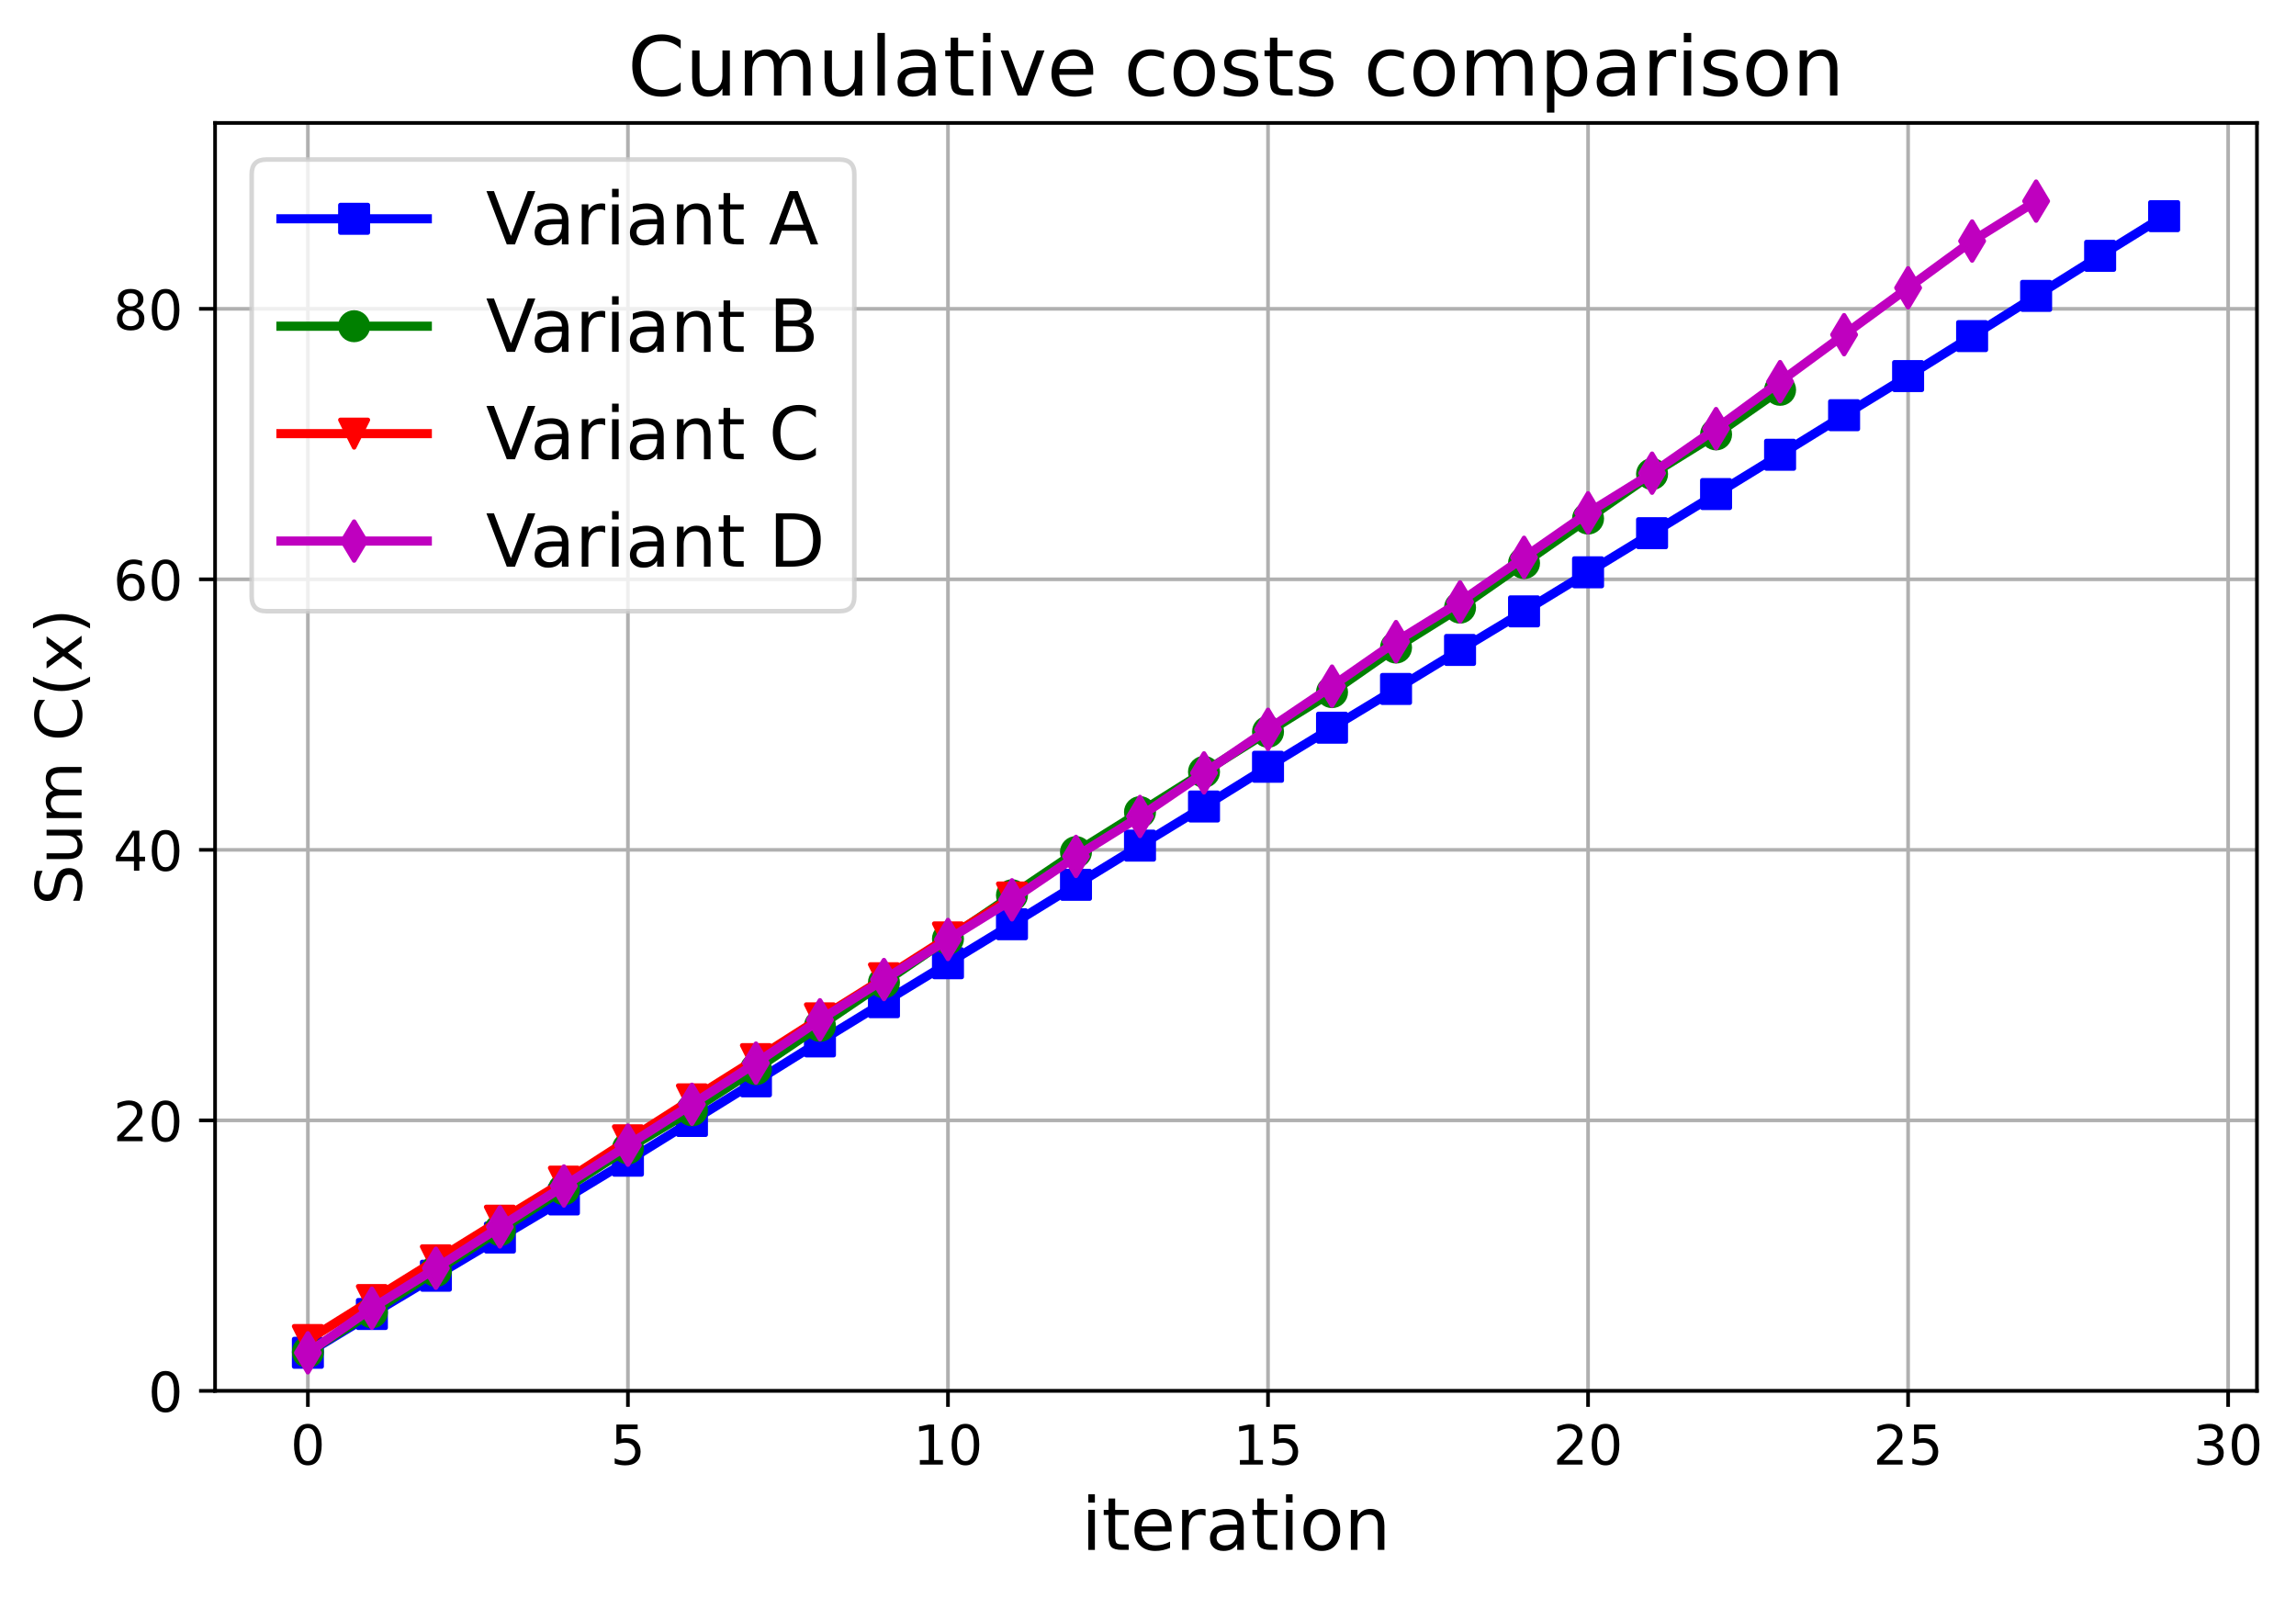 <?xml version="1.0" encoding="utf-8" standalone="no"?>
<!DOCTYPE svg PUBLIC "-//W3C//DTD SVG 1.1//EN"
  "http://www.w3.org/Graphics/SVG/1.1/DTD/svg11.dtd">
<!-- Created with matplotlib (https://matplotlib.org/) -->
<svg height="349.376pt" version="1.1" viewBox="0 0 501.957 349.376" width="501.957pt" xmlns="http://www.w3.org/2000/svg" xmlns:xlink="http://www.w3.org/1999/xlink">
 <defs>
  <style type="text/css">
*{stroke-linecap:butt;stroke-linejoin:round;}
  </style>
 </defs>
 <g id="figure_1">
  <g id="patch_1">
   <path d="M 0 349.376 
L 501.957 349.376 
L 501.957 0 
L 0 0 
z
" style="fill:#ffffff;"/>
  </g>
  <g id="axes_1">
   <g id="patch_2">
    <path d="M 47.019 304.077 
L 493.419 304.077 
L 493.419 26.877 
L 47.019 26.877 
z
" style="fill:#ffffff;"/>
   </g>
   <g id="matplotlib.axis_1">
    <g id="xtick_1">
     <g id="line2d_1">
      <path clip-path="url(#p8498d89670)" d="M 67.31 304.077 
L 67.31 26.877 
" style="fill:none;stroke:#b0b0b0;stroke-linecap:square;stroke-width:0.8;"/>
     </g>
     <g id="line2d_2">
      <defs>
       <path d="M 0 0 
L 0 3.5 
" id="m109de120a5" style="stroke:#000000;stroke-width:0.8;"/>
      </defs>
      <g>
       <use style="stroke:#000000;stroke-width:0.8;" x="67.31" xlink:href="#m109de120a5" y="304.077"/>
      </g>
     </g>
     <g id="text_1">
      <!-- 0 -->
      <defs>
       <path d="M 31.781 66.406 
Q 24.172 66.406 20.328 58.906 
Q 16.5 51.422 16.5 36.375 
Q 16.5 21.391 20.328 13.891 
Q 24.172 6.391 31.781 6.391 
Q 39.453 6.391 43.281 13.891 
Q 47.125 21.391 47.125 36.375 
Q 47.125 51.422 43.281 58.906 
Q 39.453 66.406 31.781 66.406 
z
M 31.781 74.219 
Q 44.047 74.219 50.516 64.516 
Q 56.984 54.828 56.984 36.375 
Q 56.984 17.969 50.516 8.266 
Q 44.047 -1.422 31.781 -1.422 
Q 19.531 -1.422 13.062 8.266 
Q 6.594 17.969 6.594 36.375 
Q 6.594 54.828 13.062 64.516 
Q 19.531 74.219 31.781 74.219 
z
" id="DejaVuSans-48"/>
      </defs>
      <g transform="translate(63.493 320.195)scale(0.12 -0.12)">
       <use xlink:href="#DejaVuSans-48"/>
      </g>
     </g>
    </g>
    <g id="xtick_2">
     <g id="line2d_3">
      <path clip-path="url(#p8498d89670)" d="M 137.279 304.077 
L 137.279 26.877 
" style="fill:none;stroke:#b0b0b0;stroke-linecap:square;stroke-width:0.8;"/>
     </g>
     <g id="line2d_4">
      <g>
       <use style="stroke:#000000;stroke-width:0.8;" x="137.279" xlink:href="#m109de120a5" y="304.077"/>
      </g>
     </g>
     <g id="text_2">
      <!-- 5 -->
      <defs>
       <path d="M 10.797 72.906 
L 49.516 72.906 
L 49.516 64.594 
L 19.828 64.594 
L 19.828 46.734 
Q 21.969 47.469 24.109 47.828 
Q 26.266 48.188 28.422 48.188 
Q 40.625 48.188 47.75 41.5 
Q 54.891 34.812 54.891 23.391 
Q 54.891 11.625 47.562 5.094 
Q 40.234 -1.422 26.906 -1.422 
Q 22.312 -1.422 17.547 -0.641 
Q 12.797 0.141 7.719 1.703 
L 7.719 11.625 
Q 12.109 9.234 16.797 8.062 
Q 21.484 6.891 26.703 6.891 
Q 35.156 6.891 40.078 11.328 
Q 45.016 15.766 45.016 23.391 
Q 45.016 31 40.078 35.438 
Q 35.156 39.891 26.703 39.891 
Q 22.75 39.891 18.812 39.016 
Q 14.891 38.141 10.797 36.281 
z
" id="DejaVuSans-53"/>
      </defs>
      <g transform="translate(133.461 320.195)scale(0.12 -0.12)">
       <use xlink:href="#DejaVuSans-53"/>
      </g>
     </g>
    </g>
    <g id="xtick_3">
     <g id="line2d_5">
      <path clip-path="url(#p8498d89670)" d="M 207.248 304.077 
L 207.248 26.877 
" style="fill:none;stroke:#b0b0b0;stroke-linecap:square;stroke-width:0.8;"/>
     </g>
     <g id="line2d_6">
      <g>
       <use style="stroke:#000000;stroke-width:0.8;" x="207.248" xlink:href="#m109de120a5" y="304.077"/>
      </g>
     </g>
     <g id="text_3">
      <!-- 10 -->
      <defs>
       <path d="M 12.406 8.297 
L 28.516 8.297 
L 28.516 63.922 
L 10.984 60.406 
L 10.984 69.391 
L 28.422 72.906 
L 38.281 72.906 
L 38.281 8.297 
L 54.391 8.297 
L 54.391 0 
L 12.406 0 
z
" id="DejaVuSans-49"/>
      </defs>
      <g transform="translate(199.613 320.195)scale(0.12 -0.12)">
       <use xlink:href="#DejaVuSans-49"/>
       <use x="63.623" xlink:href="#DejaVuSans-48"/>
      </g>
     </g>
    </g>
    <g id="xtick_4">
     <g id="line2d_7">
      <path clip-path="url(#p8498d89670)" d="M 277.216 304.077 
L 277.216 26.877 
" style="fill:none;stroke:#b0b0b0;stroke-linecap:square;stroke-width:0.8;"/>
     </g>
     <g id="line2d_8">
      <g>
       <use style="stroke:#000000;stroke-width:0.8;" x="277.216" xlink:href="#m109de120a5" y="304.077"/>
      </g>
     </g>
     <g id="text_4">
      <!-- 15 -->
      <g transform="translate(269.581 320.195)scale(0.12 -0.12)">
       <use xlink:href="#DejaVuSans-49"/>
       <use x="63.623" xlink:href="#DejaVuSans-53"/>
      </g>
     </g>
    </g>
    <g id="xtick_5">
     <g id="line2d_9">
      <path clip-path="url(#p8498d89670)" d="M 347.185 304.077 
L 347.185 26.877 
" style="fill:none;stroke:#b0b0b0;stroke-linecap:square;stroke-width:0.8;"/>
     </g>
     <g id="line2d_10">
      <g>
       <use style="stroke:#000000;stroke-width:0.8;" x="347.185" xlink:href="#m109de120a5" y="304.077"/>
      </g>
     </g>
     <g id="text_5">
      <!-- 20 -->
      <defs>
       <path d="M 19.188 8.297 
L 53.609 8.297 
L 53.609 0 
L 7.328 0 
L 7.328 8.297 
Q 12.938 14.109 22.625 23.891 
Q 32.328 33.688 34.812 36.531 
Q 39.547 41.844 41.422 45.531 
Q 43.312 49.219 43.312 52.781 
Q 43.312 58.594 39.234 62.25 
Q 35.156 65.922 28.609 65.922 
Q 23.969 65.922 18.812 64.312 
Q 13.672 62.703 7.812 59.422 
L 7.812 69.391 
Q 13.766 71.781 18.938 73 
Q 24.125 74.219 28.422 74.219 
Q 39.75 74.219 46.484 68.547 
Q 53.219 62.891 53.219 53.422 
Q 53.219 48.922 51.531 44.891 
Q 49.859 40.875 45.406 35.406 
Q 44.188 33.984 37.641 27.219 
Q 31.109 20.453 19.188 8.297 
z
" id="DejaVuSans-50"/>
      </defs>
      <g transform="translate(339.55 320.195)scale(0.12 -0.12)">
       <use xlink:href="#DejaVuSans-50"/>
       <use x="63.623" xlink:href="#DejaVuSans-48"/>
      </g>
     </g>
    </g>
    <g id="xtick_6">
     <g id="line2d_11">
      <path clip-path="url(#p8498d89670)" d="M 417.154 304.077 
L 417.154 26.877 
" style="fill:none;stroke:#b0b0b0;stroke-linecap:square;stroke-width:0.8;"/>
     </g>
     <g id="line2d_12">
      <g>
       <use style="stroke:#000000;stroke-width:0.8;" x="417.154" xlink:href="#m109de120a5" y="304.077"/>
      </g>
     </g>
     <g id="text_6">
      <!-- 25 -->
      <g transform="translate(409.519 320.195)scale(0.12 -0.12)">
       <use xlink:href="#DejaVuSans-50"/>
       <use x="63.623" xlink:href="#DejaVuSans-53"/>
      </g>
     </g>
    </g>
    <g id="xtick_7">
     <g id="line2d_13">
      <path clip-path="url(#p8498d89670)" d="M 487.122 304.077 
L 487.122 26.877 
" style="fill:none;stroke:#b0b0b0;stroke-linecap:square;stroke-width:0.8;"/>
     </g>
     <g id="line2d_14">
      <g>
       <use style="stroke:#000000;stroke-width:0.8;" x="487.122" xlink:href="#m109de120a5" y="304.077"/>
      </g>
     </g>
     <g id="text_7">
      <!-- 30 -->
      <defs>
       <path d="M 40.578 39.312 
Q 47.656 37.797 51.625 33 
Q 55.609 28.219 55.609 21.188 
Q 55.609 10.406 48.188 4.484 
Q 40.766 -1.422 27.094 -1.422 
Q 22.516 -1.422 17.656 -0.516 
Q 12.797 0.391 7.625 2.203 
L 7.625 11.719 
Q 11.719 9.328 16.594 8.109 
Q 21.484 6.891 26.812 6.891 
Q 36.078 6.891 40.938 10.547 
Q 45.797 14.203 45.797 21.188 
Q 45.797 27.641 41.281 31.266 
Q 36.766 34.906 28.719 34.906 
L 20.219 34.906 
L 20.219 43.016 
L 29.109 43.016 
Q 36.375 43.016 40.234 45.922 
Q 44.094 48.828 44.094 54.297 
Q 44.094 59.906 40.109 62.906 
Q 36.141 65.922 28.719 65.922 
Q 24.656 65.922 20.016 65.031 
Q 15.375 64.156 9.812 62.312 
L 9.812 71.094 
Q 15.438 72.656 20.344 73.438 
Q 25.25 74.219 29.594 74.219 
Q 40.828 74.219 47.359 69.109 
Q 53.906 64.016 53.906 55.328 
Q 53.906 49.266 50.438 45.094 
Q 46.969 40.922 40.578 39.312 
z
" id="DejaVuSans-51"/>
      </defs>
      <g transform="translate(479.487 320.195)scale(0.12 -0.12)">
       <use xlink:href="#DejaVuSans-51"/>
       <use x="63.623" xlink:href="#DejaVuSans-48"/>
      </g>
     </g>
    </g>
    <g id="text_8">
     <!-- iteration -->
     <defs>
      <path d="M 9.422 54.688 
L 18.406 54.688 
L 18.406 0 
L 9.422 0 
z
M 9.422 75.984 
L 18.406 75.984 
L 18.406 64.594 
L 9.422 64.594 
z
" id="DejaVuSans-105"/>
      <path d="M 18.312 70.219 
L 18.312 54.688 
L 36.812 54.688 
L 36.812 47.703 
L 18.312 47.703 
L 18.312 18.016 
Q 18.312 11.328 20.141 9.422 
Q 21.969 7.516 27.594 7.516 
L 36.812 7.516 
L 36.812 0 
L 27.594 0 
Q 17.188 0 13.234 3.875 
Q 9.281 7.766 9.281 18.016 
L 9.281 47.703 
L 2.688 47.703 
L 2.688 54.688 
L 9.281 54.688 
L 9.281 70.219 
z
" id="DejaVuSans-116"/>
      <path d="M 56.203 29.594 
L 56.203 25.203 
L 14.891 25.203 
Q 15.484 15.922 20.484 11.062 
Q 25.484 6.203 34.422 6.203 
Q 39.594 6.203 44.453 7.469 
Q 49.312 8.734 54.109 11.281 
L 54.109 2.781 
Q 49.266 0.734 44.188 -0.344 
Q 39.109 -1.422 33.891 -1.422 
Q 20.797 -1.422 13.156 6.188 
Q 5.516 13.812 5.516 26.812 
Q 5.516 40.234 12.766 48.109 
Q 20.016 56 32.328 56 
Q 43.359 56 49.781 48.891 
Q 56.203 41.797 56.203 29.594 
z
M 47.219 32.234 
Q 47.125 39.594 43.094 43.984 
Q 39.062 48.391 32.422 48.391 
Q 24.906 48.391 20.391 44.141 
Q 15.875 39.891 15.188 32.172 
z
" id="DejaVuSans-101"/>
      <path d="M 41.109 46.297 
Q 39.594 47.172 37.812 47.578 
Q 36.031 48 33.891 48 
Q 26.266 48 22.188 43.047 
Q 18.109 38.094 18.109 28.812 
L 18.109 0 
L 9.078 0 
L 9.078 54.688 
L 18.109 54.688 
L 18.109 46.188 
Q 20.953 51.172 25.484 53.578 
Q 30.031 56 36.531 56 
Q 37.453 56 38.578 55.875 
Q 39.703 55.766 41.062 55.516 
z
" id="DejaVuSans-114"/>
      <path d="M 34.281 27.484 
Q 23.391 27.484 19.188 25 
Q 14.984 22.516 14.984 16.5 
Q 14.984 11.719 18.141 8.906 
Q 21.297 6.109 26.703 6.109 
Q 34.188 6.109 38.703 11.406 
Q 43.219 16.703 43.219 25.484 
L 43.219 27.484 
z
M 52.203 31.203 
L 52.203 0 
L 43.219 0 
L 43.219 8.297 
Q 40.141 3.328 35.547 0.953 
Q 30.953 -1.422 24.312 -1.422 
Q 15.922 -1.422 10.953 3.297 
Q 6 8.016 6 15.922 
Q 6 25.141 12.172 29.828 
Q 18.359 34.516 30.609 34.516 
L 43.219 34.516 
L 43.219 35.406 
Q 43.219 41.609 39.141 45 
Q 35.062 48.391 27.688 48.391 
Q 23 48.391 18.547 47.266 
Q 14.109 46.141 10.016 43.891 
L 10.016 52.203 
Q 14.938 54.109 19.578 55.047 
Q 24.219 56 28.609 56 
Q 40.484 56 46.344 49.844 
Q 52.203 43.703 52.203 31.203 
z
" id="DejaVuSans-97"/>
      <path d="M 30.609 48.391 
Q 23.391 48.391 19.188 42.75 
Q 14.984 37.109 14.984 27.297 
Q 14.984 17.484 19.156 11.844 
Q 23.344 6.203 30.609 6.203 
Q 37.797 6.203 41.984 11.859 
Q 46.188 17.531 46.188 27.297 
Q 46.188 37.016 41.984 42.703 
Q 37.797 48.391 30.609 48.391 
z
M 30.609 56 
Q 42.328 56 49.016 48.375 
Q 55.719 40.766 55.719 27.297 
Q 55.719 13.875 49.016 6.219 
Q 42.328 -1.422 30.609 -1.422 
Q 18.844 -1.422 12.172 6.219 
Q 5.516 13.875 5.516 27.297 
Q 5.516 40.766 12.172 48.375 
Q 18.844 56 30.609 56 
z
" id="DejaVuSans-111"/>
      <path d="M 54.891 33.016 
L 54.891 0 
L 45.906 0 
L 45.906 32.719 
Q 45.906 40.484 42.875 44.328 
Q 39.844 48.188 33.797 48.188 
Q 26.516 48.188 22.312 43.547 
Q 18.109 38.922 18.109 30.906 
L 18.109 0 
L 9.078 0 
L 9.078 54.688 
L 18.109 54.688 
L 18.109 46.188 
Q 21.344 51.125 25.703 53.562 
Q 30.078 56 35.797 56 
Q 45.219 56 50.047 50.172 
Q 54.891 44.344 54.891 33.016 
z
" id="DejaVuSans-110"/>
     </defs>
     <g transform="translate(236.423 338.848)scale(0.16 -0.16)">
      <use xlink:href="#DejaVuSans-105"/>
      <use x="27.783" xlink:href="#DejaVuSans-116"/>
      <use x="66.992" xlink:href="#DejaVuSans-101"/>
      <use x="128.516" xlink:href="#DejaVuSans-114"/>
      <use x="169.629" xlink:href="#DejaVuSans-97"/>
      <use x="230.908" xlink:href="#DejaVuSans-116"/>
      <use x="270.117" xlink:href="#DejaVuSans-105"/>
      <use x="297.9" xlink:href="#DejaVuSans-111"/>
      <use x="359.082" xlink:href="#DejaVuSans-110"/>
     </g>
    </g>
   </g>
   <g id="matplotlib.axis_2">
    <g id="ytick_1">
     <g id="line2d_15">
      <path clip-path="url(#p8498d89670)" d="M 47.019 304.077 
L 493.419 304.077 
" style="fill:none;stroke:#b0b0b0;stroke-linecap:square;stroke-width:0.8;"/>
     </g>
     <g id="line2d_16">
      <defs>
       <path d="M 0 0 
L -3.5 0 
" id="md1b6911c70" style="stroke:#000000;stroke-width:0.8;"/>
      </defs>
      <g>
       <use style="stroke:#000000;stroke-width:0.8;" x="47.019" xlink:href="#md1b6911c70" y="304.077"/>
      </g>
     </g>
     <g id="text_9">
      <!-- 0 -->
      <g transform="translate(32.384 308.636)scale(0.12 -0.12)">
       <use xlink:href="#DejaVuSans-48"/>
      </g>
     </g>
    </g>
    <g id="ytick_2">
     <g id="line2d_17">
      <path clip-path="url(#p8498d89670)" d="M 47.019 244.937 
L 493.419 244.937 
" style="fill:none;stroke:#b0b0b0;stroke-linecap:square;stroke-width:0.8;"/>
     </g>
     <g id="line2d_18">
      <g>
       <use style="stroke:#000000;stroke-width:0.8;" x="47.019" xlink:href="#md1b6911c70" y="244.937"/>
      </g>
     </g>
     <g id="text_10">
      <!-- 20 -->
      <g transform="translate(24.749 249.497)scale(0.12 -0.12)">
       <use xlink:href="#DejaVuSans-50"/>
       <use x="63.623" xlink:href="#DejaVuSans-48"/>
      </g>
     </g>
    </g>
    <g id="ytick_3">
     <g id="line2d_19">
      <path clip-path="url(#p8498d89670)" d="M 47.019 185.798 
L 493.419 185.798 
" style="fill:none;stroke:#b0b0b0;stroke-linecap:square;stroke-width:0.8;"/>
     </g>
     <g id="line2d_20">
      <g>
       <use style="stroke:#000000;stroke-width:0.8;" x="47.019" xlink:href="#md1b6911c70" y="185.798"/>
      </g>
     </g>
     <g id="text_11">
      <!-- 40 -->
      <defs>
       <path d="M 37.797 64.312 
L 12.891 25.391 
L 37.797 25.391 
z
M 35.203 72.906 
L 47.609 72.906 
L 47.609 25.391 
L 58.016 25.391 
L 58.016 17.188 
L 47.609 17.188 
L 47.609 0 
L 37.797 0 
L 37.797 17.188 
L 4.891 17.188 
L 4.891 26.703 
z
" id="DejaVuSans-52"/>
      </defs>
      <g transform="translate(24.749 190.357)scale(0.12 -0.12)">
       <use xlink:href="#DejaVuSans-52"/>
       <use x="63.623" xlink:href="#DejaVuSans-48"/>
      </g>
     </g>
    </g>
    <g id="ytick_4">
     <g id="line2d_21">
      <path clip-path="url(#p8498d89670)" d="M 47.019 126.658 
L 493.419 126.658 
" style="fill:none;stroke:#b0b0b0;stroke-linecap:square;stroke-width:0.8;"/>
     </g>
     <g id="line2d_22">
      <g>
       <use style="stroke:#000000;stroke-width:0.8;" x="47.019" xlink:href="#md1b6911c70" y="126.658"/>
      </g>
     </g>
     <g id="text_12">
      <!-- 60 -->
      <defs>
       <path d="M 33.016 40.375 
Q 26.375 40.375 22.484 35.828 
Q 18.609 31.297 18.609 23.391 
Q 18.609 15.531 22.484 10.953 
Q 26.375 6.391 33.016 6.391 
Q 39.656 6.391 43.531 10.953 
Q 47.406 15.531 47.406 23.391 
Q 47.406 31.297 43.531 35.828 
Q 39.656 40.375 33.016 40.375 
z
M 52.594 71.297 
L 52.594 62.312 
Q 48.875 64.062 45.094 64.984 
Q 41.312 65.922 37.594 65.922 
Q 27.828 65.922 22.672 59.328 
Q 17.531 52.734 16.797 39.406 
Q 19.672 43.656 24.016 45.922 
Q 28.375 48.188 33.594 48.188 
Q 44.578 48.188 50.953 41.516 
Q 57.328 34.859 57.328 23.391 
Q 57.328 12.156 50.688 5.359 
Q 44.047 -1.422 33.016 -1.422 
Q 20.359 -1.422 13.672 8.266 
Q 6.984 17.969 6.984 36.375 
Q 6.984 53.656 15.188 63.938 
Q 23.391 74.219 37.203 74.219 
Q 40.922 74.219 44.703 73.484 
Q 48.484 72.75 52.594 71.297 
z
" id="DejaVuSans-54"/>
      </defs>
      <g transform="translate(24.749 131.217)scale(0.12 -0.12)">
       <use xlink:href="#DejaVuSans-54"/>
       <use x="63.623" xlink:href="#DejaVuSans-48"/>
      </g>
     </g>
    </g>
    <g id="ytick_5">
     <g id="line2d_23">
      <path clip-path="url(#p8498d89670)" d="M 47.019 67.518 
L 493.419 67.518 
" style="fill:none;stroke:#b0b0b0;stroke-linecap:square;stroke-width:0.8;"/>
     </g>
     <g id="line2d_24">
      <g>
       <use style="stroke:#000000;stroke-width:0.8;" x="47.019" xlink:href="#md1b6911c70" y="67.518"/>
      </g>
     </g>
     <g id="text_13">
      <!-- 80 -->
      <defs>
       <path d="M 31.781 34.625 
Q 24.75 34.625 20.719 30.859 
Q 16.703 27.094 16.703 20.516 
Q 16.703 13.922 20.719 10.156 
Q 24.75 6.391 31.781 6.391 
Q 38.812 6.391 42.859 10.172 
Q 46.922 13.969 46.922 20.516 
Q 46.922 27.094 42.891 30.859 
Q 38.875 34.625 31.781 34.625 
z
M 21.922 38.812 
Q 15.578 40.375 12.031 44.719 
Q 8.5 49.078 8.5 55.328 
Q 8.5 64.062 14.719 69.141 
Q 20.953 74.219 31.781 74.219 
Q 42.672 74.219 48.875 69.141 
Q 55.078 64.062 55.078 55.328 
Q 55.078 49.078 51.531 44.719 
Q 48 40.375 41.703 38.812 
Q 48.828 37.156 52.797 32.312 
Q 56.781 27.484 56.781 20.516 
Q 56.781 9.906 50.312 4.234 
Q 43.844 -1.422 31.781 -1.422 
Q 19.734 -1.422 13.25 4.234 
Q 6.781 9.906 6.781 20.516 
Q 6.781 27.484 10.781 32.312 
Q 14.797 37.156 21.922 38.812 
z
M 18.312 54.391 
Q 18.312 48.734 21.844 45.562 
Q 25.391 42.391 31.781 42.391 
Q 38.141 42.391 41.719 45.562 
Q 45.312 48.734 45.312 54.391 
Q 45.312 60.062 41.719 63.234 
Q 38.141 66.406 31.781 66.406 
Q 25.391 66.406 21.844 63.234 
Q 18.312 60.062 18.312 54.391 
z
" id="DejaVuSans-56"/>
      </defs>
      <g transform="translate(24.749 72.077)scale(0.12 -0.12)">
       <use xlink:href="#DejaVuSans-56"/>
       <use x="63.623" xlink:href="#DejaVuSans-48"/>
      </g>
     </g>
    </g>
    <g id="text_14">
     <!-- Sum C(x) -->
     <defs>
      <path d="M 53.516 70.516 
L 53.516 60.891 
Q 47.906 63.578 42.922 64.891 
Q 37.938 66.219 33.297 66.219 
Q 25.25 66.219 20.875 63.094 
Q 16.5 59.969 16.5 54.203 
Q 16.5 49.359 19.406 46.891 
Q 22.312 44.438 30.422 42.922 
L 36.375 41.703 
Q 47.406 39.594 52.656 34.297 
Q 57.906 29 57.906 20.125 
Q 57.906 9.516 50.797 4.047 
Q 43.703 -1.422 29.984 -1.422 
Q 24.812 -1.422 18.969 -0.25 
Q 13.141 0.922 6.891 3.219 
L 6.891 13.375 
Q 12.891 10.016 18.656 8.297 
Q 24.422 6.594 29.984 6.594 
Q 38.422 6.594 43.016 9.906 
Q 47.609 13.234 47.609 19.391 
Q 47.609 24.75 44.312 27.781 
Q 41.016 30.812 33.5 32.328 
L 27.484 33.5 
Q 16.453 35.688 11.516 40.375 
Q 6.594 45.062 6.594 53.422 
Q 6.594 63.094 13.406 68.656 
Q 20.219 74.219 32.172 74.219 
Q 37.312 74.219 42.625 73.281 
Q 47.953 72.359 53.516 70.516 
z
" id="DejaVuSans-83"/>
      <path d="M 8.5 21.578 
L 8.5 54.688 
L 17.484 54.688 
L 17.484 21.922 
Q 17.484 14.156 20.5 10.266 
Q 23.531 6.391 29.594 6.391 
Q 36.859 6.391 41.078 11.031 
Q 45.312 15.672 45.312 23.688 
L 45.312 54.688 
L 54.297 54.688 
L 54.297 0 
L 45.312 0 
L 45.312 8.406 
Q 42.047 3.422 37.719 1 
Q 33.406 -1.422 27.688 -1.422 
Q 18.266 -1.422 13.375 4.438 
Q 8.5 10.297 8.5 21.578 
z
M 31.109 56 
z
" id="DejaVuSans-117"/>
      <path d="M 52 44.188 
Q 55.375 50.25 60.062 53.125 
Q 64.75 56 71.094 56 
Q 79.641 56 84.281 50.016 
Q 88.922 44.047 88.922 33.016 
L 88.922 0 
L 79.891 0 
L 79.891 32.719 
Q 79.891 40.578 77.094 44.375 
Q 74.312 48.188 68.609 48.188 
Q 61.625 48.188 57.562 43.547 
Q 53.516 38.922 53.516 30.906 
L 53.516 0 
L 44.484 0 
L 44.484 32.719 
Q 44.484 40.625 41.703 44.406 
Q 38.922 48.188 33.109 48.188 
Q 26.219 48.188 22.156 43.531 
Q 18.109 38.875 18.109 30.906 
L 18.109 0 
L 9.078 0 
L 9.078 54.688 
L 18.109 54.688 
L 18.109 46.188 
Q 21.188 51.219 25.484 53.609 
Q 29.781 56 35.688 56 
Q 41.656 56 45.828 52.969 
Q 50 49.953 52 44.188 
z
" id="DejaVuSans-109"/>
      <path id="DejaVuSans-32"/>
      <path d="M 64.406 67.281 
L 64.406 56.891 
Q 59.422 61.531 53.781 63.812 
Q 48.141 66.109 41.797 66.109 
Q 29.297 66.109 22.656 58.469 
Q 16.016 50.828 16.016 36.375 
Q 16.016 21.969 22.656 14.328 
Q 29.297 6.688 41.797 6.688 
Q 48.141 6.688 53.781 8.984 
Q 59.422 11.281 64.406 15.922 
L 64.406 5.609 
Q 59.234 2.094 53.438 0.328 
Q 47.656 -1.422 41.219 -1.422 
Q 24.656 -1.422 15.125 8.703 
Q 5.609 18.844 5.609 36.375 
Q 5.609 53.953 15.125 64.078 
Q 24.656 74.219 41.219 74.219 
Q 47.75 74.219 53.531 72.484 
Q 59.328 70.75 64.406 67.281 
z
" id="DejaVuSans-67"/>
      <path d="M 31 75.875 
Q 24.469 64.656 21.281 53.656 
Q 18.109 42.672 18.109 31.391 
Q 18.109 20.125 21.312 9.062 
Q 24.516 -2 31 -13.188 
L 23.188 -13.188 
Q 15.875 -1.703 12.234 9.375 
Q 8.594 20.453 8.594 31.391 
Q 8.594 42.281 12.203 53.312 
Q 15.828 64.359 23.188 75.875 
z
" id="DejaVuSans-40"/>
      <path d="M 54.891 54.688 
L 35.109 28.078 
L 55.906 0 
L 45.312 0 
L 29.391 21.484 
L 13.484 0 
L 2.875 0 
L 24.125 28.609 
L 4.688 54.688 
L 15.281 54.688 
L 29.781 35.203 
L 44.281 54.688 
z
" id="DejaVuSans-120"/>
      <path d="M 8.016 75.875 
L 15.828 75.875 
Q 23.141 64.359 26.781 53.312 
Q 30.422 42.281 30.422 31.391 
Q 30.422 20.453 26.781 9.375 
Q 23.141 -1.703 15.828 -13.188 
L 8.016 -13.188 
Q 14.5 -2 17.703 9.062 
Q 20.906 20.125 20.906 31.391 
Q 20.906 42.672 17.703 53.656 
Q 14.5 64.656 8.016 75.875 
z
" id="DejaVuSans-41"/>
     </defs>
     <g transform="translate(17.838 197.894)rotate(-90)scale(0.14 -0.14)">
      <use xlink:href="#DejaVuSans-83"/>
      <use x="63.477" xlink:href="#DejaVuSans-117"/>
      <use x="126.855" xlink:href="#DejaVuSans-109"/>
      <use x="224.268" xlink:href="#DejaVuSans-32"/>
      <use x="256.055" xlink:href="#DejaVuSans-67"/>
      <use x="325.879" xlink:href="#DejaVuSans-40"/>
      <use x="364.893" xlink:href="#DejaVuSans-120"/>
      <use x="424.072" xlink:href="#DejaVuSans-41"/>
     </g>
    </g>
   </g>
   <g id="line2d_25">
    <path clip-path="url(#p8498d89670)" d="M 67.31 295.752 
L 81.304 287.276 
L 95.298 278.903 
L 109.291 270.556 
L 123.285 262.232 
L 137.279 253.753 
L 151.273 245.069 
L 165.266 236.402 
L 179.26 227.675 
L 193.254 219.103 
L 207.248 210.583 
L 221.241 202.062 
L 235.235 193.444 
L 249.229 184.872 
L 263.223 176.321 
L 277.216 167.636 
L 291.21 159.092 
L 305.204 150.627 
L 319.197 142.091 
L 333.191 133.657 
L 347.185 125.115 
L 361.179 116.572 
L 375.172 108.014 
L 389.166 99.423 
L 403.16 90.772 
L 417.154 82.219 
L 431.147 73.483 
L 445.141 64.686 
L 459.135 55.928 
L 473.128 47.255 
" style="fill:none;stroke:#0000ff;stroke-linecap:square;stroke-width:2;"/>
    <defs>
     <path d="M -3 3 
L 3 3 
L 3 -3 
L -3 -3 
z
" id="m27e86e9ef4" style="stroke:#0000ff;stroke-linejoin:miter;"/>
    </defs>
    <g clip-path="url(#p8498d89670)">
     <use style="fill:#0000ff;stroke:#0000ff;stroke-linejoin:miter;" x="67.31" xlink:href="#m27e86e9ef4" y="295.752"/>
     <use style="fill:#0000ff;stroke:#0000ff;stroke-linejoin:miter;" x="81.304" xlink:href="#m27e86e9ef4" y="287.276"/>
     <use style="fill:#0000ff;stroke:#0000ff;stroke-linejoin:miter;" x="95.298" xlink:href="#m27e86e9ef4" y="278.903"/>
     <use style="fill:#0000ff;stroke:#0000ff;stroke-linejoin:miter;" x="109.291" xlink:href="#m27e86e9ef4" y="270.556"/>
     <use style="fill:#0000ff;stroke:#0000ff;stroke-linejoin:miter;" x="123.285" xlink:href="#m27e86e9ef4" y="262.232"/>
     <use style="fill:#0000ff;stroke:#0000ff;stroke-linejoin:miter;" x="137.279" xlink:href="#m27e86e9ef4" y="253.753"/>
     <use style="fill:#0000ff;stroke:#0000ff;stroke-linejoin:miter;" x="151.273" xlink:href="#m27e86e9ef4" y="245.069"/>
     <use style="fill:#0000ff;stroke:#0000ff;stroke-linejoin:miter;" x="165.266" xlink:href="#m27e86e9ef4" y="236.402"/>
     <use style="fill:#0000ff;stroke:#0000ff;stroke-linejoin:miter;" x="179.26" xlink:href="#m27e86e9ef4" y="227.675"/>
     <use style="fill:#0000ff;stroke:#0000ff;stroke-linejoin:miter;" x="193.254" xlink:href="#m27e86e9ef4" y="219.103"/>
     <use style="fill:#0000ff;stroke:#0000ff;stroke-linejoin:miter;" x="207.248" xlink:href="#m27e86e9ef4" y="210.583"/>
     <use style="fill:#0000ff;stroke:#0000ff;stroke-linejoin:miter;" x="221.241" xlink:href="#m27e86e9ef4" y="202.062"/>
     <use style="fill:#0000ff;stroke:#0000ff;stroke-linejoin:miter;" x="235.235" xlink:href="#m27e86e9ef4" y="193.444"/>
     <use style="fill:#0000ff;stroke:#0000ff;stroke-linejoin:miter;" x="249.229" xlink:href="#m27e86e9ef4" y="184.872"/>
     <use style="fill:#0000ff;stroke:#0000ff;stroke-linejoin:miter;" x="263.223" xlink:href="#m27e86e9ef4" y="176.321"/>
     <use style="fill:#0000ff;stroke:#0000ff;stroke-linejoin:miter;" x="277.216" xlink:href="#m27e86e9ef4" y="167.636"/>
     <use style="fill:#0000ff;stroke:#0000ff;stroke-linejoin:miter;" x="291.21" xlink:href="#m27e86e9ef4" y="159.092"/>
     <use style="fill:#0000ff;stroke:#0000ff;stroke-linejoin:miter;" x="305.204" xlink:href="#m27e86e9ef4" y="150.627"/>
     <use style="fill:#0000ff;stroke:#0000ff;stroke-linejoin:miter;" x="319.197" xlink:href="#m27e86e9ef4" y="142.091"/>
     <use style="fill:#0000ff;stroke:#0000ff;stroke-linejoin:miter;" x="333.191" xlink:href="#m27e86e9ef4" y="133.657"/>
     <use style="fill:#0000ff;stroke:#0000ff;stroke-linejoin:miter;" x="347.185" xlink:href="#m27e86e9ef4" y="125.115"/>
     <use style="fill:#0000ff;stroke:#0000ff;stroke-linejoin:miter;" x="361.179" xlink:href="#m27e86e9ef4" y="116.572"/>
     <use style="fill:#0000ff;stroke:#0000ff;stroke-linejoin:miter;" x="375.172" xlink:href="#m27e86e9ef4" y="108.014"/>
     <use style="fill:#0000ff;stroke:#0000ff;stroke-linejoin:miter;" x="389.166" xlink:href="#m27e86e9ef4" y="99.423"/>
     <use style="fill:#0000ff;stroke:#0000ff;stroke-linejoin:miter;" x="403.16" xlink:href="#m27e86e9ef4" y="90.772"/>
     <use style="fill:#0000ff;stroke:#0000ff;stroke-linejoin:miter;" x="417.154" xlink:href="#m27e86e9ef4" y="82.219"/>
     <use style="fill:#0000ff;stroke:#0000ff;stroke-linejoin:miter;" x="431.147" xlink:href="#m27e86e9ef4" y="73.483"/>
     <use style="fill:#0000ff;stroke:#0000ff;stroke-linejoin:miter;" x="445.141" xlink:href="#m27e86e9ef4" y="64.686"/>
     <use style="fill:#0000ff;stroke:#0000ff;stroke-linejoin:miter;" x="459.135" xlink:href="#m27e86e9ef4" y="55.928"/>
     <use style="fill:#0000ff;stroke:#0000ff;stroke-linejoin:miter;" x="473.128" xlink:href="#m27e86e9ef4" y="47.255"/>
    </g>
   </g>
   <g id="line2d_26">
    <path clip-path="url(#p8498d89670)" d="M 67.31 295.598 
L 81.304 286.914 
L 95.298 277.878 
L 109.291 268.931 
L 123.285 260.012 
L 137.279 251.073 
L 151.273 242.748 
L 165.266 233.745 
L 179.26 224.271 
L 193.254 214.781 
L 207.248 205.256 
L 221.241 195.725 
L 235.235 186.284 
L 249.229 177.548 
L 263.223 168.751 
L 277.216 159.994 
L 291.21 151.32 
L 305.204 141.573 
L 319.197 132.842 
L 333.191 123.105 
L 347.185 113.367 
L 361.179 103.638 
L 375.172 94.971 
L 389.166 85.226 
" style="fill:none;stroke:#008000;stroke-linecap:square;stroke-width:2;"/>
    <defs>
     <path d="M 0 3 
C 0.796 3 1.559 2.684 2.121 2.121 
C 2.684 1.559 3 0.796 3 0 
C 3 -0.796 2.684 -1.559 2.121 -2.121 
C 1.559 -2.684 0.796 -3 0 -3 
C -0.796 -3 -1.559 -2.684 -2.121 -2.121 
C -2.684 -1.559 -3 -0.796 -3 0 
C -3 0.796 -2.684 1.559 -2.121 2.121 
C -1.559 2.684 -0.796 3 0 3 
z
" id="mad228cdd0c" style="stroke:#008000;"/>
    </defs>
    <g clip-path="url(#p8498d89670)">
     <use style="fill:#008000;stroke:#008000;" x="67.31" xlink:href="#mad228cdd0c" y="295.598"/>
     <use style="fill:#008000;stroke:#008000;" x="81.304" xlink:href="#mad228cdd0c" y="286.914"/>
     <use style="fill:#008000;stroke:#008000;" x="95.298" xlink:href="#mad228cdd0c" y="277.878"/>
     <use style="fill:#008000;stroke:#008000;" x="109.291" xlink:href="#mad228cdd0c" y="268.931"/>
     <use style="fill:#008000;stroke:#008000;" x="123.285" xlink:href="#mad228cdd0c" y="260.012"/>
     <use style="fill:#008000;stroke:#008000;" x="137.279" xlink:href="#mad228cdd0c" y="251.073"/>
     <use style="fill:#008000;stroke:#008000;" x="151.273" xlink:href="#mad228cdd0c" y="242.748"/>
     <use style="fill:#008000;stroke:#008000;" x="165.266" xlink:href="#mad228cdd0c" y="233.745"/>
     <use style="fill:#008000;stroke:#008000;" x="179.26" xlink:href="#mad228cdd0c" y="224.271"/>
     <use style="fill:#008000;stroke:#008000;" x="193.254" xlink:href="#mad228cdd0c" y="214.781"/>
     <use style="fill:#008000;stroke:#008000;" x="207.248" xlink:href="#mad228cdd0c" y="205.256"/>
     <use style="fill:#008000;stroke:#008000;" x="221.241" xlink:href="#mad228cdd0c" y="195.725"/>
     <use style="fill:#008000;stroke:#008000;" x="235.235" xlink:href="#mad228cdd0c" y="186.284"/>
     <use style="fill:#008000;stroke:#008000;" x="249.229" xlink:href="#mad228cdd0c" y="177.548"/>
     <use style="fill:#008000;stroke:#008000;" x="263.223" xlink:href="#mad228cdd0c" y="168.751"/>
     <use style="fill:#008000;stroke:#008000;" x="277.216" xlink:href="#mad228cdd0c" y="159.994"/>
     <use style="fill:#008000;stroke:#008000;" x="291.21" xlink:href="#mad228cdd0c" y="151.32"/>
     <use style="fill:#008000;stroke:#008000;" x="305.204" xlink:href="#mad228cdd0c" y="141.573"/>
     <use style="fill:#008000;stroke:#008000;" x="319.197" xlink:href="#mad228cdd0c" y="132.842"/>
     <use style="fill:#008000;stroke:#008000;" x="333.191" xlink:href="#mad228cdd0c" y="123.105"/>
     <use style="fill:#008000;stroke:#008000;" x="347.185" xlink:href="#mad228cdd0c" y="113.367"/>
     <use style="fill:#008000;stroke:#008000;" x="361.179" xlink:href="#mad228cdd0c" y="103.638"/>
     <use style="fill:#008000;stroke:#008000;" x="375.172" xlink:href="#mad228cdd0c" y="94.971"/>
     <use style="fill:#008000;stroke:#008000;" x="389.166" xlink:href="#mad228cdd0c" y="85.226"/>
    </g>
   </g>
   <g id="line2d_27">
    <path clip-path="url(#p8498d89670)" d="M 67.31 292.96 
L 81.304 284.223 
L 95.298 275.539 
L 109.291 266.872 
L 123.285 258.328 
L 137.279 249.292 
L 151.273 240.345 
L 165.266 231.548 
L 179.26 222.629 
L 193.254 213.872 
L 207.248 204.933 
L 221.241 196.207 
" style="fill:none;stroke:#ff0000;stroke-linecap:square;stroke-width:2;"/>
    <defs>
     <path d="M -0 3 
L 3 -3 
L -3 -3 
z
" id="m2c9d45397f" style="stroke:#ff0000;stroke-linejoin:miter;"/>
    </defs>
    <g clip-path="url(#p8498d89670)">
     <use style="fill:#ff0000;stroke:#ff0000;stroke-linejoin:miter;" x="67.31" xlink:href="#m2c9d45397f" y="292.96"/>
     <use style="fill:#ff0000;stroke:#ff0000;stroke-linejoin:miter;" x="81.304" xlink:href="#m2c9d45397f" y="284.223"/>
     <use style="fill:#ff0000;stroke:#ff0000;stroke-linejoin:miter;" x="95.298" xlink:href="#m2c9d45397f" y="275.539"/>
     <use style="fill:#ff0000;stroke:#ff0000;stroke-linejoin:miter;" x="109.291" xlink:href="#m2c9d45397f" y="266.872"/>
     <use style="fill:#ff0000;stroke:#ff0000;stroke-linejoin:miter;" x="123.285" xlink:href="#m2c9d45397f" y="258.328"/>
     <use style="fill:#ff0000;stroke:#ff0000;stroke-linejoin:miter;" x="137.279" xlink:href="#m2c9d45397f" y="249.292"/>
     <use style="fill:#ff0000;stroke:#ff0000;stroke-linejoin:miter;" x="151.273" xlink:href="#m2c9d45397f" y="240.345"/>
     <use style="fill:#ff0000;stroke:#ff0000;stroke-linejoin:miter;" x="165.266" xlink:href="#m2c9d45397f" y="231.548"/>
     <use style="fill:#ff0000;stroke:#ff0000;stroke-linejoin:miter;" x="179.26" xlink:href="#m2c9d45397f" y="222.629"/>
     <use style="fill:#ff0000;stroke:#ff0000;stroke-linejoin:miter;" x="193.254" xlink:href="#m2c9d45397f" y="213.872"/>
     <use style="fill:#ff0000;stroke:#ff0000;stroke-linejoin:miter;" x="207.248" xlink:href="#m2c9d45397f" y="204.933"/>
     <use style="fill:#ff0000;stroke:#ff0000;stroke-linejoin:miter;" x="221.241" xlink:href="#m2c9d45397f" y="196.207"/>
    </g>
   </g>
   <g id="line2d_28">
    <path clip-path="url(#p8498d89670)" d="M 67.31 295.752 
L 81.304 286.005 
L 95.298 277.269 
L 109.291 268.233 
L 123.285 259.286 
L 137.279 250.367 
L 151.273 241.428 
L 165.266 232.425 
L 179.26 222.951 
L 193.254 214.154 
L 207.248 205.396 
L 221.241 196.723 
L 235.235 187.233 
L 249.229 178.501 
L 263.223 168.976 
L 277.216 159.446 
L 291.21 150.005 
L 305.204 140.268 
L 319.197 131.584 
L 333.191 121.845 
L 347.185 112.117 
L 361.179 103.449 
L 375.172 93.705 
L 389.166 83.433 
L 403.16 73.174 
L 417.154 62.926 
L 431.147 52.696 
L 445.141 43.97 
" style="fill:none;stroke:#bf00bf;stroke-linecap:square;stroke-width:2;"/>
    <defs>
     <path d="M -0 4.243 
L 2.546 0 
L 0 -4.243 
L -2.546 -0 
z
" id="m407eeac5ab" style="stroke:#bf00bf;stroke-linejoin:miter;"/>
    </defs>
    <g clip-path="url(#p8498d89670)">
     <use style="fill:#bf00bf;stroke:#bf00bf;stroke-linejoin:miter;" x="67.31" xlink:href="#m407eeac5ab" y="295.752"/>
     <use style="fill:#bf00bf;stroke:#bf00bf;stroke-linejoin:miter;" x="81.304" xlink:href="#m407eeac5ab" y="286.005"/>
     <use style="fill:#bf00bf;stroke:#bf00bf;stroke-linejoin:miter;" x="95.298" xlink:href="#m407eeac5ab" y="277.269"/>
     <use style="fill:#bf00bf;stroke:#bf00bf;stroke-linejoin:miter;" x="109.291" xlink:href="#m407eeac5ab" y="268.233"/>
     <use style="fill:#bf00bf;stroke:#bf00bf;stroke-linejoin:miter;" x="123.285" xlink:href="#m407eeac5ab" y="259.286"/>
     <use style="fill:#bf00bf;stroke:#bf00bf;stroke-linejoin:miter;" x="137.279" xlink:href="#m407eeac5ab" y="250.367"/>
     <use style="fill:#bf00bf;stroke:#bf00bf;stroke-linejoin:miter;" x="151.273" xlink:href="#m407eeac5ab" y="241.428"/>
     <use style="fill:#bf00bf;stroke:#bf00bf;stroke-linejoin:miter;" x="165.266" xlink:href="#m407eeac5ab" y="232.425"/>
     <use style="fill:#bf00bf;stroke:#bf00bf;stroke-linejoin:miter;" x="179.26" xlink:href="#m407eeac5ab" y="222.951"/>
     <use style="fill:#bf00bf;stroke:#bf00bf;stroke-linejoin:miter;" x="193.254" xlink:href="#m407eeac5ab" y="214.154"/>
     <use style="fill:#bf00bf;stroke:#bf00bf;stroke-linejoin:miter;" x="207.248" xlink:href="#m407eeac5ab" y="205.396"/>
     <use style="fill:#bf00bf;stroke:#bf00bf;stroke-linejoin:miter;" x="221.241" xlink:href="#m407eeac5ab" y="196.723"/>
     <use style="fill:#bf00bf;stroke:#bf00bf;stroke-linejoin:miter;" x="235.235" xlink:href="#m407eeac5ab" y="187.233"/>
     <use style="fill:#bf00bf;stroke:#bf00bf;stroke-linejoin:miter;" x="249.229" xlink:href="#m407eeac5ab" y="178.501"/>
     <use style="fill:#bf00bf;stroke:#bf00bf;stroke-linejoin:miter;" x="263.223" xlink:href="#m407eeac5ab" y="168.976"/>
     <use style="fill:#bf00bf;stroke:#bf00bf;stroke-linejoin:miter;" x="277.216" xlink:href="#m407eeac5ab" y="159.446"/>
     <use style="fill:#bf00bf;stroke:#bf00bf;stroke-linejoin:miter;" x="291.21" xlink:href="#m407eeac5ab" y="150.005"/>
     <use style="fill:#bf00bf;stroke:#bf00bf;stroke-linejoin:miter;" x="305.204" xlink:href="#m407eeac5ab" y="140.268"/>
     <use style="fill:#bf00bf;stroke:#bf00bf;stroke-linejoin:miter;" x="319.197" xlink:href="#m407eeac5ab" y="131.584"/>
     <use style="fill:#bf00bf;stroke:#bf00bf;stroke-linejoin:miter;" x="333.191" xlink:href="#m407eeac5ab" y="121.845"/>
     <use style="fill:#bf00bf;stroke:#bf00bf;stroke-linejoin:miter;" x="347.185" xlink:href="#m407eeac5ab" y="112.117"/>
     <use style="fill:#bf00bf;stroke:#bf00bf;stroke-linejoin:miter;" x="361.179" xlink:href="#m407eeac5ab" y="103.449"/>
     <use style="fill:#bf00bf;stroke:#bf00bf;stroke-linejoin:miter;" x="375.172" xlink:href="#m407eeac5ab" y="93.705"/>
     <use style="fill:#bf00bf;stroke:#bf00bf;stroke-linejoin:miter;" x="389.166" xlink:href="#m407eeac5ab" y="83.433"/>
     <use style="fill:#bf00bf;stroke:#bf00bf;stroke-linejoin:miter;" x="403.16" xlink:href="#m407eeac5ab" y="73.174"/>
     <use style="fill:#bf00bf;stroke:#bf00bf;stroke-linejoin:miter;" x="417.154" xlink:href="#m407eeac5ab" y="62.926"/>
     <use style="fill:#bf00bf;stroke:#bf00bf;stroke-linejoin:miter;" x="431.147" xlink:href="#m407eeac5ab" y="52.696"/>
     <use style="fill:#bf00bf;stroke:#bf00bf;stroke-linejoin:miter;" x="445.141" xlink:href="#m407eeac5ab" y="43.97"/>
    </g>
   </g>
   <g id="patch_3">
    <path d="M 47.019 304.077 
L 47.019 26.877 
" style="fill:none;stroke:#000000;stroke-linecap:square;stroke-linejoin:miter;stroke-width:0.8;"/>
   </g>
   <g id="patch_4">
    <path d="M 493.419 304.077 
L 493.419 26.877 
" style="fill:none;stroke:#000000;stroke-linecap:square;stroke-linejoin:miter;stroke-width:0.8;"/>
   </g>
   <g id="patch_5">
    <path d="M 47.019 304.077 
L 493.419 304.077 
" style="fill:none;stroke:#000000;stroke-linecap:square;stroke-linejoin:miter;stroke-width:0.8;"/>
   </g>
   <g id="patch_6">
    <path d="M 47.019 26.877 
L 493.419 26.877 
" style="fill:none;stroke:#000000;stroke-linecap:square;stroke-linejoin:miter;stroke-width:0.8;"/>
   </g>
   <g id="text_15">
    <!-- Cumulative costs comparison -->
    <defs>
     <path d="M 9.422 75.984 
L 18.406 75.984 
L 18.406 0 
L 9.422 0 
z
" id="DejaVuSans-108"/>
     <path d="M 2.984 54.688 
L 12.5 54.688 
L 29.594 8.797 
L 46.688 54.688 
L 56.203 54.688 
L 35.688 0 
L 23.484 0 
z
" id="DejaVuSans-118"/>
     <path d="M 48.781 52.594 
L 48.781 44.188 
Q 44.969 46.297 41.141 47.344 
Q 37.312 48.391 33.406 48.391 
Q 24.656 48.391 19.812 42.844 
Q 14.984 37.312 14.984 27.297 
Q 14.984 17.281 19.812 11.734 
Q 24.656 6.203 33.406 6.203 
Q 37.312 6.203 41.141 7.25 
Q 44.969 8.297 48.781 10.406 
L 48.781 2.094 
Q 45.016 0.344 40.984 -0.531 
Q 36.969 -1.422 32.422 -1.422 
Q 20.062 -1.422 12.781 6.344 
Q 5.516 14.109 5.516 27.297 
Q 5.516 40.672 12.859 48.328 
Q 20.219 56 33.016 56 
Q 37.156 56 41.109 55.141 
Q 45.062 54.297 48.781 52.594 
z
" id="DejaVuSans-99"/>
     <path d="M 44.281 53.078 
L 44.281 44.578 
Q 40.484 46.531 36.375 47.5 
Q 32.281 48.484 27.875 48.484 
Q 21.188 48.484 17.844 46.438 
Q 14.5 44.391 14.5 40.281 
Q 14.5 37.156 16.891 35.375 
Q 19.281 33.594 26.516 31.984 
L 29.594 31.297 
Q 39.156 29.25 43.188 25.516 
Q 47.219 21.781 47.219 15.094 
Q 47.219 7.469 41.188 3.016 
Q 35.156 -1.422 24.609 -1.422 
Q 20.219 -1.422 15.453 -0.562 
Q 10.688 0.297 5.422 2 
L 5.422 11.281 
Q 10.406 8.688 15.234 7.391 
Q 20.062 6.109 24.812 6.109 
Q 31.156 6.109 34.562 8.281 
Q 37.984 10.453 37.984 14.406 
Q 37.984 18.062 35.516 20.016 
Q 33.062 21.969 24.703 23.781 
L 21.578 24.516 
Q 13.234 26.266 9.516 29.906 
Q 5.812 33.547 5.812 39.891 
Q 5.812 47.609 11.281 51.797 
Q 16.75 56 26.812 56 
Q 31.781 56 36.172 55.266 
Q 40.578 54.547 44.281 53.078 
z
" id="DejaVuSans-115"/>
     <path d="M 18.109 8.203 
L 18.109 -20.797 
L 9.078 -20.797 
L 9.078 54.688 
L 18.109 54.688 
L 18.109 46.391 
Q 20.953 51.266 25.266 53.625 
Q 29.594 56 35.594 56 
Q 45.562 56 51.781 48.094 
Q 58.016 40.188 58.016 27.297 
Q 58.016 14.406 51.781 6.484 
Q 45.562 -1.422 35.594 -1.422 
Q 29.594 -1.422 25.266 0.953 
Q 20.953 3.328 18.109 8.203 
z
M 48.688 27.297 
Q 48.688 37.203 44.609 42.844 
Q 40.531 48.484 33.406 48.484 
Q 26.266 48.484 22.188 42.844 
Q 18.109 37.203 18.109 27.297 
Q 18.109 17.391 22.188 11.75 
Q 26.266 6.109 33.406 6.109 
Q 40.531 6.109 44.609 11.75 
Q 48.688 17.391 48.688 27.297 
z
" id="DejaVuSans-112"/>
    </defs>
    <g transform="translate(137.22 20.877)scale(0.18 -0.18)">
     <use xlink:href="#DejaVuSans-67"/>
     <use x="69.824" xlink:href="#DejaVuSans-117"/>
     <use x="133.203" xlink:href="#DejaVuSans-109"/>
     <use x="230.615" xlink:href="#DejaVuSans-117"/>
     <use x="293.994" xlink:href="#DejaVuSans-108"/>
     <use x="321.777" xlink:href="#DejaVuSans-97"/>
     <use x="383.057" xlink:href="#DejaVuSans-116"/>
     <use x="422.266" xlink:href="#DejaVuSans-105"/>
     <use x="450.049" xlink:href="#DejaVuSans-118"/>
     <use x="509.229" xlink:href="#DejaVuSans-101"/>
     <use x="570.752" xlink:href="#DejaVuSans-32"/>
     <use x="602.539" xlink:href="#DejaVuSans-99"/>
     <use x="657.52" xlink:href="#DejaVuSans-111"/>
     <use x="718.701" xlink:href="#DejaVuSans-115"/>
     <use x="770.801" xlink:href="#DejaVuSans-116"/>
     <use x="810.01" xlink:href="#DejaVuSans-115"/>
     <use x="862.109" xlink:href="#DejaVuSans-32"/>
     <use x="893.896" xlink:href="#DejaVuSans-99"/>
     <use x="948.877" xlink:href="#DejaVuSans-111"/>
     <use x="1010.059" xlink:href="#DejaVuSans-109"/>
     <use x="1107.471" xlink:href="#DejaVuSans-112"/>
     <use x="1170.947" xlink:href="#DejaVuSans-97"/>
     <use x="1232.227" xlink:href="#DejaVuSans-114"/>
     <use x="1273.34" xlink:href="#DejaVuSans-105"/>
     <use x="1301.123" xlink:href="#DejaVuSans-115"/>
     <use x="1353.223" xlink:href="#DejaVuSans-111"/>
     <use x="1414.404" xlink:href="#DejaVuSans-110"/>
    </g>
   </g>
   <g id="legend_1">
    <g id="patch_7">
     <path d="M 58.219 133.617 
L 183.574 133.617 
Q 186.774 133.617 186.774 130.417 
L 186.774 38.077 
Q 186.774 34.877 183.574 34.877 
L 58.219 34.877 
Q 55.019 34.877 55.019 38.077 
L 55.019 130.417 
Q 55.019 133.617 58.219 133.617 
z
" style="fill:#ffffff;opacity:0.8;stroke:#cccccc;stroke-linejoin:miter;"/>
    </g>
    <g id="line2d_29">
     <path d="M 61.419 47.835 
L 93.419 47.835 
" style="fill:none;stroke:#0000ff;stroke-linecap:square;stroke-width:2;"/>
    </g>
    <g id="line2d_30">
     <g>
      <use style="fill:#0000ff;stroke:#0000ff;stroke-linejoin:miter;" x="77.419" xlink:href="#m27e86e9ef4" y="47.835"/>
     </g>
    </g>
    <g id="text_16">
     <!-- Variant A -->
     <defs>
      <path d="M 28.609 0 
L 0.781 72.906 
L 11.078 72.906 
L 34.188 11.531 
L 57.328 72.906 
L 67.578 72.906 
L 39.797 0 
z
" id="DejaVuSans-86"/>
      <path d="M 34.188 63.188 
L 20.797 26.906 
L 47.609 26.906 
z
M 28.609 72.906 
L 39.797 72.906 
L 67.578 0 
L 57.328 0 
L 50.688 18.703 
L 17.828 18.703 
L 11.188 0 
L 0.781 0 
z
" id="DejaVuSans-65"/>
     </defs>
     <g transform="translate(106.219 53.435)scale(0.16 -0.16)">
      <use xlink:href="#DejaVuSans-86"/>
      <use x="60.658" xlink:href="#DejaVuSans-97"/>
      <use x="121.938" xlink:href="#DejaVuSans-114"/>
      <use x="163.051" xlink:href="#DejaVuSans-105"/>
      <use x="190.834" xlink:href="#DejaVuSans-97"/>
      <use x="252.113" xlink:href="#DejaVuSans-110"/>
      <use x="315.492" xlink:href="#DejaVuSans-116"/>
      <use x="354.701" xlink:href="#DejaVuSans-32"/>
      <use x="386.488" xlink:href="#DejaVuSans-65"/>
     </g>
    </g>
    <g id="line2d_31">
     <path d="M 61.419 71.32 
L 93.419 71.32 
" style="fill:none;stroke:#008000;stroke-linecap:square;stroke-width:2;"/>
    </g>
    <g id="line2d_32">
     <g>
      <use style="fill:#008000;stroke:#008000;" x="77.419" xlink:href="#mad228cdd0c" y="71.32"/>
     </g>
    </g>
    <g id="text_17">
     <!-- Variant B -->
     <defs>
      <path d="M 19.672 34.812 
L 19.672 8.109 
L 35.5 8.109 
Q 43.453 8.109 47.281 11.406 
Q 51.125 14.703 51.125 21.484 
Q 51.125 28.328 47.281 31.562 
Q 43.453 34.812 35.5 34.812 
z
M 19.672 64.797 
L 19.672 42.828 
L 34.281 42.828 
Q 41.5 42.828 45.031 45.531 
Q 48.578 48.25 48.578 53.812 
Q 48.578 59.328 45.031 62.062 
Q 41.5 64.797 34.281 64.797 
z
M 9.812 72.906 
L 35.016 72.906 
Q 46.297 72.906 52.391 68.219 
Q 58.5 63.531 58.5 54.891 
Q 58.5 48.188 55.375 44.234 
Q 52.25 40.281 46.188 39.312 
Q 53.469 37.75 57.5 32.781 
Q 61.531 27.828 61.531 20.406 
Q 61.531 10.641 54.891 5.312 
Q 48.25 0 35.984 0 
L 9.812 0 
z
" id="DejaVuSans-66"/>
     </defs>
     <g transform="translate(106.219 76.92)scale(0.16 -0.16)">
      <use xlink:href="#DejaVuSans-86"/>
      <use x="60.658" xlink:href="#DejaVuSans-97"/>
      <use x="121.938" xlink:href="#DejaVuSans-114"/>
      <use x="163.051" xlink:href="#DejaVuSans-105"/>
      <use x="190.834" xlink:href="#DejaVuSans-97"/>
      <use x="252.113" xlink:href="#DejaVuSans-110"/>
      <use x="315.492" xlink:href="#DejaVuSans-116"/>
      <use x="354.701" xlink:href="#DejaVuSans-32"/>
      <use x="386.488" xlink:href="#DejaVuSans-66"/>
     </g>
    </g>
    <g id="line2d_33">
     <path d="M 61.419 94.805 
L 93.419 94.805 
" style="fill:none;stroke:#ff0000;stroke-linecap:square;stroke-width:2;"/>
    </g>
    <g id="line2d_34">
     <g>
      <use style="fill:#ff0000;stroke:#ff0000;stroke-linejoin:miter;" x="77.419" xlink:href="#m2c9d45397f" y="94.805"/>
     </g>
    </g>
    <g id="text_18">
     <!-- Variant C -->
     <g transform="translate(106.219 100.405)scale(0.16 -0.16)">
      <use xlink:href="#DejaVuSans-86"/>
      <use x="60.658" xlink:href="#DejaVuSans-97"/>
      <use x="121.938" xlink:href="#DejaVuSans-114"/>
      <use x="163.051" xlink:href="#DejaVuSans-105"/>
      <use x="190.834" xlink:href="#DejaVuSans-97"/>
      <use x="252.113" xlink:href="#DejaVuSans-110"/>
      <use x="315.492" xlink:href="#DejaVuSans-116"/>
      <use x="354.701" xlink:href="#DejaVuSans-32"/>
      <use x="386.488" xlink:href="#DejaVuSans-67"/>
     </g>
    </g>
    <g id="line2d_35">
     <path d="M 61.419 118.29 
L 93.419 118.29 
" style="fill:none;stroke:#bf00bf;stroke-linecap:square;stroke-width:2;"/>
    </g>
    <g id="line2d_36">
     <g>
      <use style="fill:#bf00bf;stroke:#bf00bf;stroke-linejoin:miter;" x="77.419" xlink:href="#m407eeac5ab" y="118.29"/>
     </g>
    </g>
    <g id="text_19">
     <!-- Variant D -->
     <defs>
      <path d="M 19.672 64.797 
L 19.672 8.109 
L 31.594 8.109 
Q 46.688 8.109 53.688 14.938 
Q 60.688 21.781 60.688 36.531 
Q 60.688 51.172 53.688 57.984 
Q 46.688 64.797 31.594 64.797 
z
M 9.812 72.906 
L 30.078 72.906 
Q 51.266 72.906 61.172 64.094 
Q 71.094 55.281 71.094 36.531 
Q 71.094 17.672 61.125 8.828 
Q 51.172 0 30.078 0 
L 9.812 0 
z
" id="DejaVuSans-68"/>
     </defs>
     <g transform="translate(106.219 123.89)scale(0.16 -0.16)">
      <use xlink:href="#DejaVuSans-86"/>
      <use x="60.658" xlink:href="#DejaVuSans-97"/>
      <use x="121.938" xlink:href="#DejaVuSans-114"/>
      <use x="163.051" xlink:href="#DejaVuSans-105"/>
      <use x="190.834" xlink:href="#DejaVuSans-97"/>
      <use x="252.113" xlink:href="#DejaVuSans-110"/>
      <use x="315.492" xlink:href="#DejaVuSans-116"/>
      <use x="354.701" xlink:href="#DejaVuSans-32"/>
      <use x="386.488" xlink:href="#DejaVuSans-68"/>
     </g>
    </g>
   </g>
  </g>
 </g>
 <defs>
  <clipPath id="p8498d89670">
   <rect height="277.2" width="446.4" x="47.019" y="26.877"/>
  </clipPath>
 </defs>
</svg>
